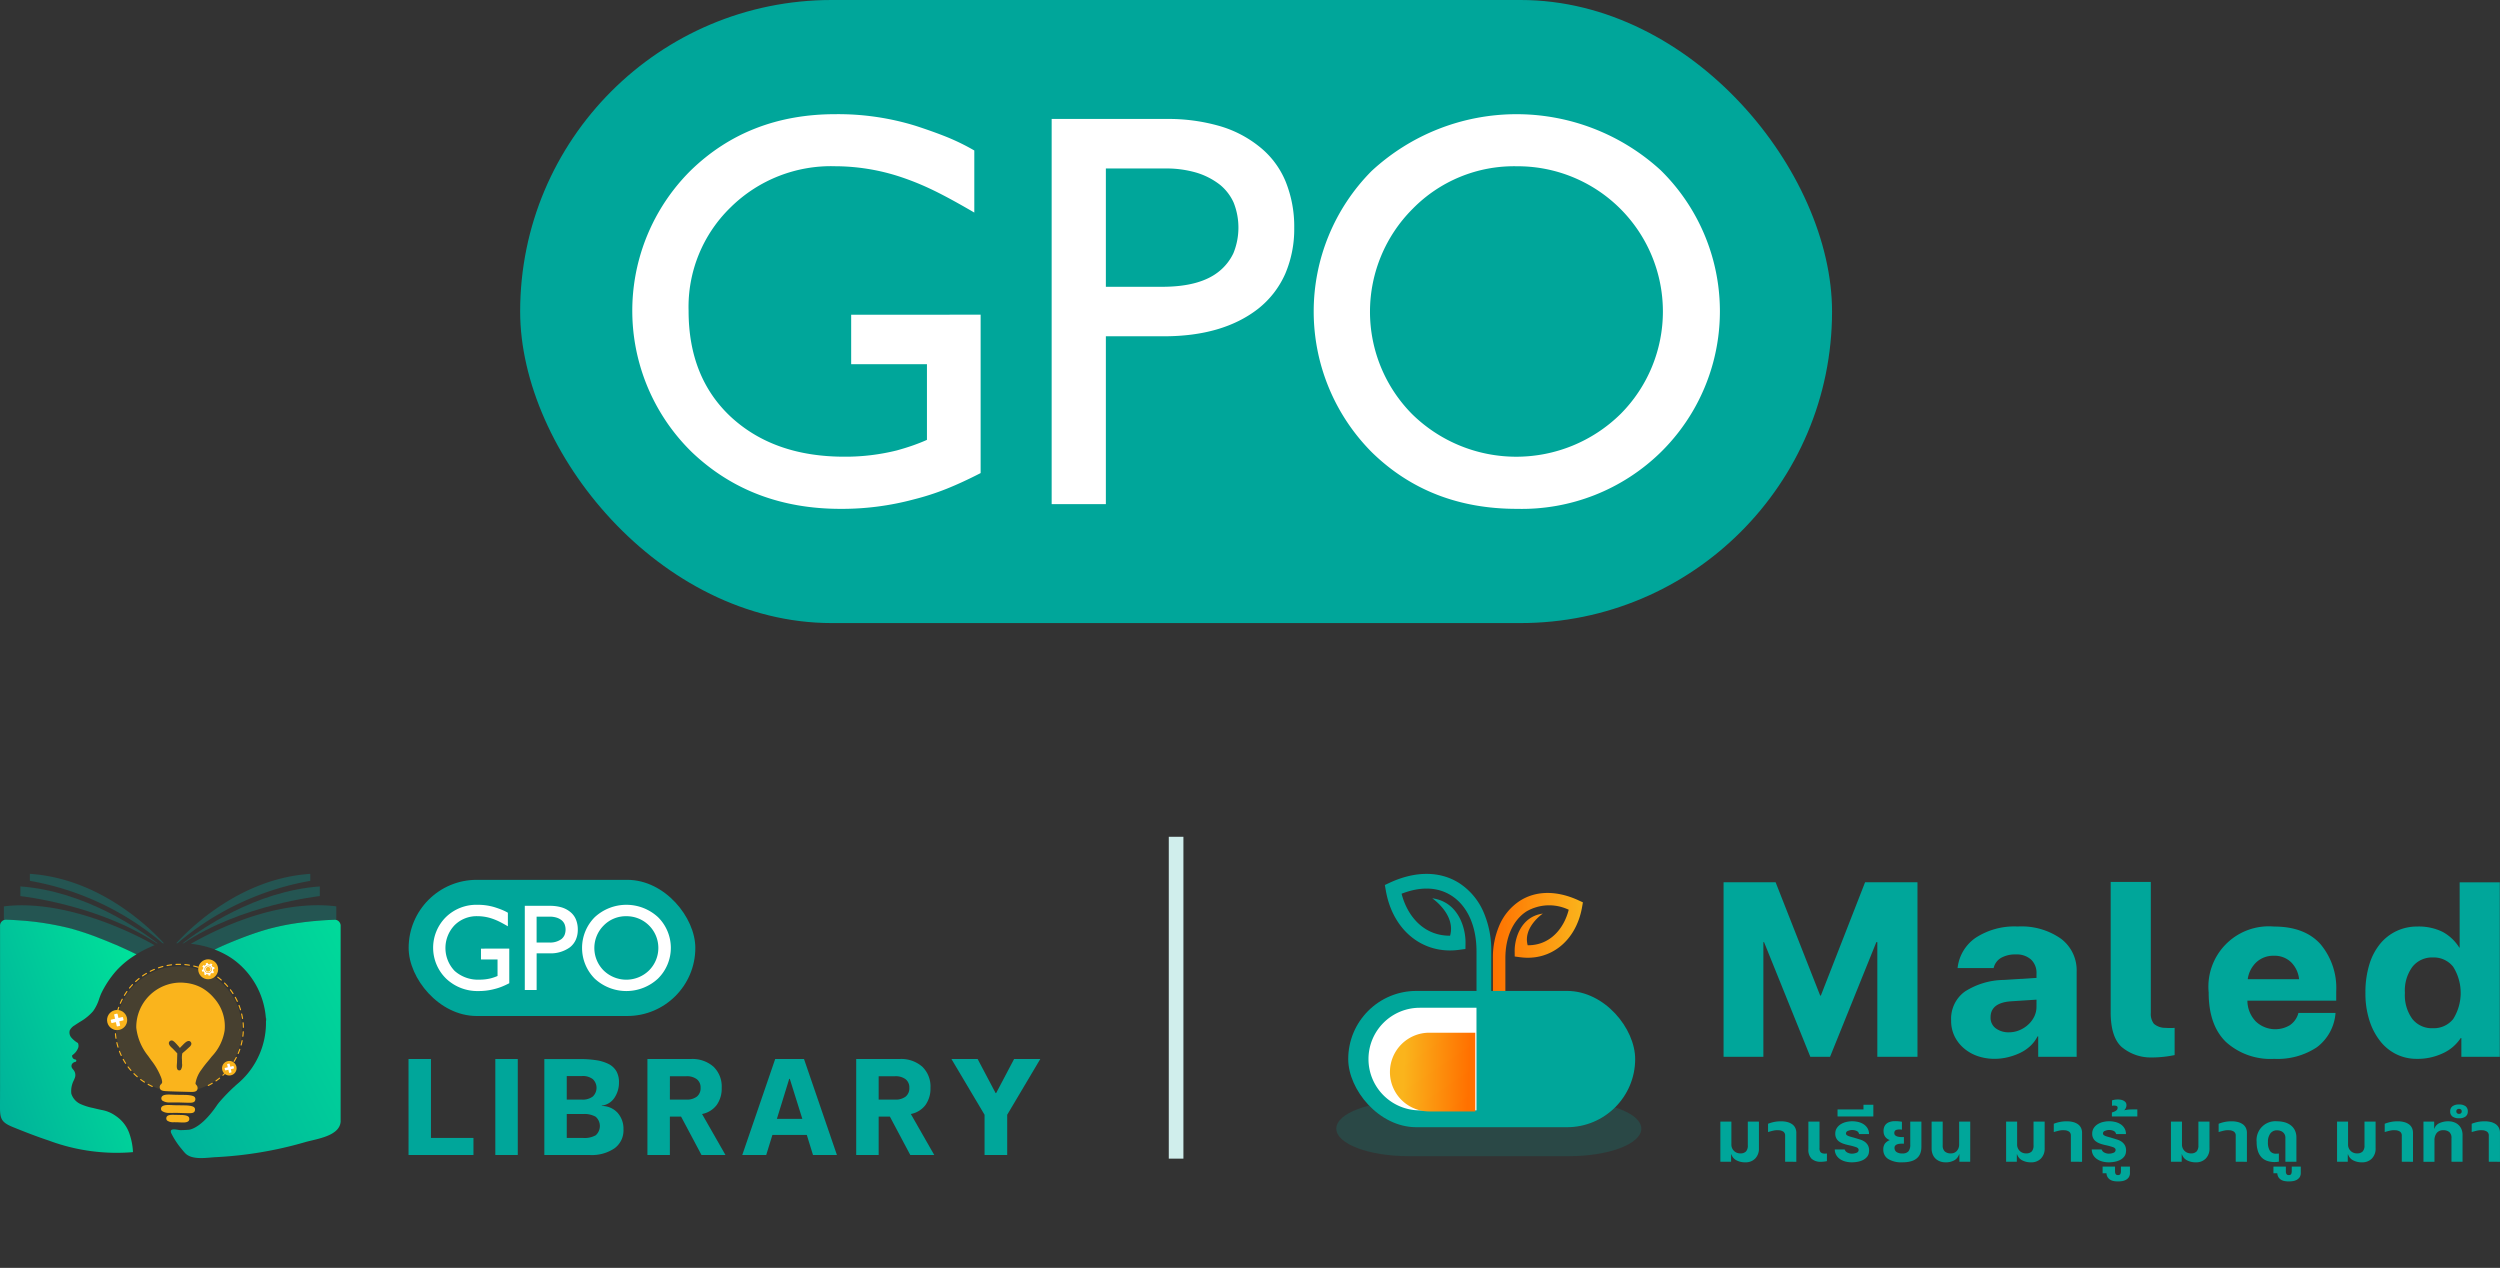 <svg xmlns="http://www.w3.org/2000/svg" xmlns:xlink="http://www.w3.org/1999/xlink" width="341.769" height="173.327" viewBox="0 0 341.769 173.327">
  <rect x="0" y="0" width="341.769" height="173.327" fill="#333333" stroke="none"/>
  <defs>
    <style>
      .cls-1, .cls-5 {
        fill: #00a69a;
      }

      .cls-2 {
        fill: #fff;
      }

      .cls-23, .cls-3 {
        fill: #fab41c;
      }

      .cls-3 {
        opacity: 0.1;
      }

      .cls-36, .cls-4 {
        fill: none;
      }

      .cls-5 {
        opacity: 0.3;
      }

      .cls-6 {
        fill: url(#linear-gradient);
      }

      .cls-7 {
        fill: url(#linear-gradient-2);
      }

      .cls-8 {
        fill: url(#linear-gradient-3);
      }

      .cls-9 {
        fill: url(#linear-gradient-4);
      }

      .cls-10 {
        fill: url(#linear-gradient-5);
      }

      .cls-11 {
        fill: url(#linear-gradient-6);
      }

      .cls-12 {
        fill: url(#linear-gradient-7);
      }

      .cls-13 {
        fill: url(#linear-gradient-8);
      }

      .cls-14 {
        fill: url(#linear-gradient-9);
      }

      .cls-15 {
        fill: url(#linear-gradient-10);
      }

      .cls-16 {
        fill: url(#linear-gradient-11);
      }

      .cls-17 {
        fill: url(#linear-gradient-12);
      }

      .cls-18 {
        fill: url(#linear-gradient-13);
      }

      .cls-19 {
        fill: url(#linear-gradient-14);
      }

      .cls-20 {
        fill: url(#linear-gradient-15);
      }

      .cls-21 {
        fill: url(#linear-gradient-16);
      }

      .cls-22 {
        fill: url(#linear-gradient-17);
      }

      .cls-24 {
        fill: url(#linear-gradient-18);
      }

      .cls-25 {
        fill: url(#linear-gradient-19);
      }

      .cls-26 {
        fill: url(#linear-gradient-20);
      }

      .cls-27 {
        fill: url(#linear-gradient-21);
      }

      .cls-28 {
        fill: url(#linear-gradient-22);
      }

      .cls-29 {
        fill: url(#linear-gradient-23);
      }

      .cls-30 {
        fill: #d0eeec;
      }

      .cls-31 {
        fill: url(#linear-gradient-24);
      }

      .cls-32 {
        fill: url(#linear-gradient-25);
      }

      .cls-33 {
        opacity: 0.18;
      }

      .cls-34 {
        fill: url(#linear-gradient-26);
      }

      .cls-35 {
        fill: url(#linear-gradient-27);
      }

      .cls-36 {
        stroke: #707070;
        stroke-miterlimit: 10;
      }
    </style>
    <linearGradient id="linear-gradient" x1="-4.677" y1="-138.011" x2="25.852" y2="679.219" gradientUnits="objectBoundingBox">
      <stop offset="0" stop-color="#00e09a"/>
      <stop offset="1" stop-color="#00a69a"/>
    </linearGradient>
    <linearGradient id="linear-gradient-2" x1="1.062" y1="1.821" x2="8.566" y2="19.477" xlink:href="#linear-gradient"/>
    <linearGradient id="linear-gradient-3" x1="-3.435" y1="-68.987" x2="22.327" y2="385.956" xlink:href="#linear-gradient"/>
    <linearGradient id="linear-gradient-4" x1="0.465" y1="0.367" x2="3.256" y2="10.879" xlink:href="#linear-gradient"/>
    <linearGradient id="linear-gradient-5" x1="-5.283" y1="-80.67" x2="36.546" y2="506.46" xlink:href="#linear-gradient"/>
    <linearGradient id="linear-gradient-6" x1="0.981" y1="0.206" x2="-0.292" y2="0.979" xlink:href="#linear-gradient"/>
    <linearGradient id="linear-gradient-7" x1="0.988" y1="-0.806" x2="-187.105" y2="503.11" xlink:href="#linear-gradient"/>
    <linearGradient id="linear-gradient-8" x1="-7.626" y1="17.757" x2="-654.542" y2="1391.814" xlink:href="#linear-gradient"/>
    <linearGradient id="linear-gradient-9" x1="-19.031" y1="45.334" x2="-2093.555" y2="4807.783" xlink:href="#linear-gradient"/>
    <linearGradient id="linear-gradient-10" x1="1.971" y1="-3.848" x2="-197.546" y2="585.888" xlink:href="#linear-gradient"/>
    <linearGradient id="linear-gradient-11" x1="-14.266" y1="32.505" x2="-1282.47" y2="2780.62" xlink:href="#linear-gradient"/>
    <linearGradient id="linear-gradient-12" x1="0.523" y1="0.441" x2="-141.721" y2="367.615" xlink:href="#linear-gradient"/>
    <linearGradient id="linear-gradient-13" x1="1.474" y1="-2.236" x2="-195.892" y2="551.955" xlink:href="#linear-gradient"/>
    <linearGradient id="linear-gradient-14" x1="2.705" y1="-6.941" x2="-172.044" y2="582.815" xlink:href="#linear-gradient"/>
    <linearGradient id="linear-gradient-15" x1="0.837" y1="-1.799" x2="-8.555" y2="62.31" xlink:href="#linear-gradient"/>
    <linearGradient id="linear-gradient-16" x1="2.414" y1="-5.498" x2="-190.494" y2="598.971" xlink:href="#linear-gradient"/>
    <linearGradient id="linear-gradient-17" x1="-0.234" y1="2.273" x2="-191.129" y2="463.46" xlink:href="#linear-gradient"/>
    <linearGradient id="linear-gradient-18" x1="5.174" y1="4.223" x2="5.189" y2="3.413" gradientUnits="objectBoundingBox">
      <stop offset="0" stop-color="#ff7100"/>
      <stop offset="1" stop-color="#fab41c"/>
    </linearGradient>
    <linearGradient id="linear-gradient-19" x1="12.793" y1="42.549" x2="12.662" y2="38.469" xlink:href="#linear-gradient-18"/>
    <linearGradient id="linear-gradient-20" x1="12.794" y1="42.278" x2="12.68" y2="38.19" xlink:href="#linear-gradient-18"/>
    <linearGradient id="linear-gradient-21" x1="18.71" y1="45.583" x2="18.721" y2="42.599" xlink:href="#linear-gradient-18"/>
    <linearGradient id="linear-gradient-22" x1="149.457" y1="-16.3" x2="-185.739" y2="21.439" xlink:href="#linear-gradient"/>
    <linearGradient id="linear-gradient-23" x1="1.258" y1="0.029" x2="-0.274" y2="1.164" xlink:href="#linear-gradient"/>
    <linearGradient id="linear-gradient-24" x1="0" y1="0.5" x2="1" y2="0.5" xlink:href="#linear-gradient-18"/>
    <linearGradient id="linear-gradient-25" x1="0.5" y1="1.361" x2="0.5" y2="1.317" xlink:href="#linear-gradient"/>
    <linearGradient id="linear-gradient-26" x1="0.5" y1="1.361" x2="0.5" y2="1.317" xlink:href="#linear-gradient"/>
    <linearGradient id="linear-gradient-27" x1="0.926" y1="0.507" x2="0.163" y2="0.479" xlink:href="#linear-gradient-18"/>
  </defs>
  <g id="Group_11770" data-name="Group 11770" transform="translate(-264.218 85.395)">
    <g id="logo" transform="translate(213.478 -144.721)">
      <g id="Group_11759" data-name="Group 11759" transform="translate(106.604 179.607)">
        <g id="Group_11757" data-name="Group 11757" transform="translate(0)">
          <rect id="Rectangle_826" data-name="Rectangle 826" class="cls-1" width="39.193" height="18.614" rx="9.307"/>
        </g>
        <g id="Group_11758" data-name="Group 11758" transform="translate(3.351 3.412)">
          <path id="Path_13753" data-name="Path 13753" class="cls-2" d="M239.468,197.518v4.732q-.55.283-1.022.472a7.569,7.569,0,0,1-.975.314,8.273,8.273,0,0,1-2.185.283,6.2,6.2,0,0,1-4.433-1.682,5.9,5.9,0,0,1-.047-8.426,5.953,5.953,0,0,1,4.323-1.682,7.846,7.846,0,0,1,2.389.346q.534.173.943.338a6.6,6.6,0,0,1,.817.4v1.855q-.833-.487-1.344-.723a7.909,7.909,0,0,0-.967-.377,6.267,6.267,0,0,0-1.839-.283A4.27,4.27,0,0,0,232,194.311a4.519,4.519,0,0,0,0,6.256,4.8,4.8,0,0,0,3.4,1.195,6.345,6.345,0,0,0,1.572-.189q.283-.079.5-.157t.393-.157V199H235.6v-1.478Z" transform="translate(-229.062 -191.529)"/>
          <path id="Path_13754" data-name="Path 13754" class="cls-2" d="M272.984,192.773a2.591,2.591,0,0,1,.794,1.045,3.576,3.576,0,0,1,.259,1.391,3.392,3.392,0,0,1-.267,1.368,2.742,2.742,0,0,1-.818,1.053,4.47,4.47,0,0,1-2.814.818h-1.729v5.015H266.79V191.955h3.443a5.526,5.526,0,0,1,1.548.2A3.4,3.4,0,0,1,272.984,192.773ZM271.8,196.5a1.545,1.545,0,0,0,.417-.535,2.027,2.027,0,0,0,.008-1.509,1.465,1.465,0,0,0-.408-.535,2.163,2.163,0,0,0-.7-.361,3.189,3.189,0,0,0-.951-.126h-1.761v3.537h1.682A2.632,2.632,0,0,0,271.8,196.5Z" transform="translate(-254.262 -191.814)"/>
          <path id="Path_13755" data-name="Path 13755" class="cls-2" d="M300.74,193.211a5.9,5.9,0,0,1,0,8.41,6.354,6.354,0,0,1-8.63.016,5.959,5.959,0,0,1-.016-8.41,6.374,6.374,0,0,1,8.646-.016Zm-1.21,7.278a4.339,4.339,0,0,0-3.1-7.4,4.235,4.235,0,0,0-3.112,1.273,4.346,4.346,0,0,0-.016,6.131,4.44,4.44,0,0,0,6.225,0Z" transform="translate(-270.008 -191.529)"/>
        </g>
      </g>
      <g id="Group_11760" data-name="Group 11760" transform="translate(106.587 204.101)">
        <path id="Path_13756" data-name="Path 13756" class="cls-1" d="M218.921,255.013h3.069v10.793H227.8v2.327h-8.875Z" transform="translate(-218.921 -255.013)"/>
        <path id="Path_13757" data-name="Path 13757" class="cls-1" d="M254.657,255.013h3.069v13.12h-3.069Z" transform="translate(-242.79 -255.013)"/>
        <path id="Path_13758" data-name="Path 13758" class="cls-1" d="M282.689,261.433a2.908,2.908,0,0,1,2.174.946,3.272,3.272,0,0,1,.793,2.251,3.023,3.023,0,0,1-1.24,2.6,5.536,5.536,0,0,1-3.338.908h-6.241v-13.12h4.808a14.866,14.866,0,0,1,2.251.153,5.633,5.633,0,0,1,1.7.511,2.594,2.594,0,0,1,1.074.972,2.984,2.984,0,0,1,.371,1.56,3.71,3.71,0,0,1-.6,2.072,2.437,2.437,0,0,1-1.752,1.1Zm-2.711-.87a2.277,2.277,0,0,0,1.483-.422,1.638,1.638,0,0,0,0-2.379A2.234,2.234,0,0,0,280,257.34h-2.1v3.223Zm.2,5.243a3.094,3.094,0,0,0,1.688-.371,1.693,1.693,0,0,0-.013-2.532,3.169,3.169,0,0,0-1.7-.371h-2.251v3.274Z" transform="translate(-256.269 -255.013)"/>
        <path id="Path_13759" data-name="Path 13759" class="cls-1" d="M324.667,268.133l-2.787-5.243h-1.535v5.243h-3.069v-13.12h5.934a4.362,4.362,0,0,1,3.095,1.048,3.758,3.758,0,0,1,1.125,2.89,3.881,3.881,0,0,1-.678,2.34,3.282,3.282,0,0,1-2.008,1.24l3.2,5.6Zm-4.322-7.57H322.6a2.239,2.239,0,0,0,1.432-.409,1.447,1.447,0,0,0,.511-1.2,1.418,1.418,0,0,0-.511-1.177,2.239,2.239,0,0,0-1.432-.409h-2.251Z" transform="translate(-284.615 -255.013)"/>
        <path id="Path_13760" data-name="Path 13760" class="cls-1" d="M365.992,268.133l-.844-2.737h-4.706l-.844,2.737h-3.274l4.5-13.12h3.939l4.5,13.12Zm-1.457-4.936-1.714-5.473h-.077l-1.688,5.473Z" transform="translate(-310.697 -255.013)"/>
        <path id="Path_13761" data-name="Path 13761" class="cls-1" d="M410.622,268.133l-2.787-5.243H406.3v5.243H403.23v-13.12h5.934a4.362,4.362,0,0,1,3.095,1.048,3.758,3.758,0,0,1,1.125,2.89,3.88,3.88,0,0,1-.678,2.34,3.282,3.282,0,0,1-2.008,1.24l3.2,5.6Zm-4.322-7.57h2.251a2.239,2.239,0,0,0,1.432-.409,1.447,1.447,0,0,0,.511-1.2,1.418,1.418,0,0,0-.511-1.177,2.24,2.24,0,0,0-1.432-.409H406.3Z" transform="translate(-342.027 -255.013)"/>
        <path id="Path_13762" data-name="Path 13762" class="cls-1" d="M450.057,262.635v5.5h-3.095v-5.5l-4.527-7.622h3.581l2.455,4.655h.077L451,255.013h3.581Z" transform="translate(-368.213 -255.013)"/>
      </g>
      <g id="Group_11768" data-name="Group 11768" transform="translate(50.739 178.789)">
        <circle id="Ellipse_151" data-name="Ellipse 151" class="cls-3" cx="8.591" cy="8.591" r="8.591" transform="translate(15.897 12.653)"/>
        <path id="Path_13763" data-name="Path 13763" class="cls-4" d="M90.527,204.8l-.244-.092Z" transform="translate(-77.152 -196.104)"/>
        <path id="Path_13764" data-name="Path 13764" class="cls-4" d="M88.456,204.04l-.263-.095Z" transform="translate(-75.756 -195.591)"/>
        <path id="Path_13765" data-name="Path 13765" class="cls-4" d="M94.839,206.5q.332.136.649.271l.045.019q-.356-.151-.73-.3Z" transform="translate(-80.171 -197.289)"/>
        <path id="Path_13766" data-name="Path 13766" class="cls-4" d="M92.586,205.6l-.207-.081Z" transform="translate(-78.552 -196.641)"/>
        <path id="Path_13767" data-name="Path 13767" class="cls-4" d="M86.369,203.307l-.268-.092Z" transform="translate(-74.359 -195.104)"/>
        <path id="Path_13768" data-name="Path 13768" class="cls-4" d="M82.122,201.946l-.21-.064Z" transform="translate(-71.561 -194.214)"/>
        <path id="Path_13769" data-name="Path 13769" class="cls-4" d="M98.716,208.146l-.372-.163Z" transform="translate(-82.536 -198.289)"/>
        <path id="Path_13770" data-name="Path 13770" class="cls-4" d="M106.764,211.869l.04.02h0Z" transform="translate(-88.16 -200.884)"/>
        <path id="Path_13771" data-name="Path 13771" class="cls-4" d="M139.09,209.836l.088-.041-.088.041Z" transform="translate(-109.752 -199.499)"/>
        <path id="Path_13772" data-name="Path 13772" class="cls-4" d="M179.094,198.014c-.5.039-1.048.089-1.627.154C178.046,198.1,178.593,198.053,179.094,198.014Z" transform="translate(-135.385 -191.63)"/>
        <path id="Path_13773" data-name="Path 13773" class="cls-4" d="M84.263,202.608l-.253-.082Z" transform="translate(-72.962 -194.644)"/>
        <path id="Path_13774" data-name="Path 13774" class="cls-4" d="M101.511,209.416c-.52-.25-1.193-.565-1.973-.909C100.315,208.85,100.99,209.166,101.511,209.416Z" transform="translate(-83.334 -198.639)"/>
        <path id="Path_13775" data-name="Path 13775" class="cls-4" d="M105.909,211.453l-.228-.111Z" transform="translate(-87.437 -200.532)"/>
        <path id="Path_13776" data-name="Path 13776" class="cls-5" d="M141.628,179.745v-.956c-9.487.62-16.338,7.313-18.326,9.486h.174A38.139,38.139,0,0,1,141.628,179.745Z" transform="translate(-99.206 -178.789)"/>
        <path id="Path_13777" data-name="Path 13777" class="cls-5" d="M144.655,185.287v-1.321c-8.818.631-16.336,5.9-18.765,7.779l.123,0C133.919,186.444,144.655,185.287,144.655,185.287Z" transform="translate(-100.935 -182.247)"/>
        <path id="Path_13778" data-name="Path 13778" class="cls-5" d="M132.633,197.721c.841-.387,1.874-.842,3-1.292l.358-.141a40.217,40.217,0,0,1,4.14-1.391,33.1,33.1,0,0,1,3.927-.779c.422-.059.834-.111,1.231-.155.579-.065,1.126-.115,1.627-.154.186-.014.366-.028.538-.039.318-.021.611-.038.874-.05s.5-.022.7-.028c.014,0,.028,0,.042,0h0l.111-.009v-1.818c-8.226-1.014-16.773,3.331-19.886,5.124a12.769,12.769,0,0,1,3.254.768Z" transform="translate(-103.207 -187.425)"/>
        <path id="Path_13779" data-name="Path 13779" class="cls-5" d="M63.037,179.745v-.956c9.487.62,16.338,7.313,18.325,9.486h-.174A38.139,38.139,0,0,0,63.037,179.745Z" transform="translate(-58.953 -178.789)"/>
        <path id="Path_13780" data-name="Path 13780" class="cls-5" d="M59.127,185.287v-1.321c8.818.631,16.335,5.9,18.764,7.779l-.123,0C69.862,186.444,59.127,185.287,59.127,185.287Z" transform="translate(-56.342 -182.247)"/>
        <path id="Path_13781" data-name="Path 13781" class="cls-5" d="M68.892,197.731c-.841-.387-1.873-.842-3-1.292l-.357-.141a40.222,40.222,0,0,0-4.14-1.391,33.084,33.084,0,0,0-3.927-.779c-.422-.059-.834-.111-1.231-.155-.579-.065-1.126-.115-1.627-.154-.186-.014-.366-.028-.538-.039-.318-.021-.611-.038-.874-.05s-.5-.022-.7-.028c-.014,0-.028,0-.042,0h0l-.111-.009V191.88c8.226-1.014,17.483,3.516,20.6,5.309a17.073,17.073,0,0,0-2.513,1.257Z" transform="translate(-51.815 -187.435)"/>
        <path id="Path_13782" data-name="Path 13782" class="cls-5" d="M187.315,197.662c-.2.006-.432.015-.7.028.263-.013.5-.022.7-.028.014,0,.028,0,.042,0h0C187.343,197.665,187.33,197.662,187.315,197.662Z" transform="translate(-141.498 -191.395)"/>
        <path id="Path_13783" data-name="Path 13783" class="cls-6" d="M187.315,197.662c-.2.006-.432.015-.7.028.263-.013.5-.022.7-.028.014,0,.028,0,.042,0h0C187.343,197.665,187.33,197.662,187.315,197.662Z" transform="translate(-141.498 -191.395)"/>
        <path id="Path_13784" data-name="Path 13784" class="cls-5" d="M142.356,205.9c-1.127.45-2.159.9-3,1.292C140.2,206.809,141.23,206.354,142.356,205.9Z" transform="translate(-109.929 -196.9)"/>
        <path id="Path_13785" data-name="Path 13785" class="cls-7" d="M142.356,205.9c-1.127.45-2.159.9-3,1.292C140.2,206.809,141.23,206.354,142.356,205.9Z" transform="translate(-109.929 -196.9)"/>
        <path id="Path_13786" data-name="Path 13786" class="cls-5" d="M184.862,197.746c-.263.013-.556.029-.874.05C184.306,197.775,184.6,197.759,184.862,197.746Z" transform="translate(-139.74 -191.451)"/>
        <path id="Path_13787" data-name="Path 13787" class="cls-8" d="M184.862,197.746c-.263.013-.556.029-.874.05C184.306,197.775,184.6,197.759,184.862,197.746Z" transform="translate(-139.74 -191.451)"/>
        <path id="Path_13788" data-name="Path 13788" class="cls-5" d="M149.468,201.114a40.221,40.221,0,0,1,4.14-1.391,33.155,33.155,0,0,1,3.927-.779,33.091,33.091,0,0,0-3.927.779A40.221,40.221,0,0,0,149.468,201.114Z" transform="translate(-116.683 -192.251)"/>
        <path id="Path_13789" data-name="Path 13789" class="cls-9" d="M149.468,201.114a40.221,40.221,0,0,1,4.14-1.391,33.155,33.155,0,0,1,3.927-.779,33.091,33.091,0,0,0-3.927.779A40.221,40.221,0,0,0,149.468,201.114Z" transform="translate(-116.683 -192.251)"/>
        <path id="Path_13790" data-name="Path 13790" class="cls-5" d="M182.905,197.9c-.172.011-.352.025-.538.039C182.553,197.922,182.733,197.908,182.905,197.9Z" transform="translate(-138.658 -191.552)"/>
        <path id="Path_13791" data-name="Path 13791" class="cls-10" d="M182.905,197.9c-.172.011-.352.025-.538.039C182.553,197.922,182.733,197.908,182.905,197.9Z" transform="translate(-138.658 -191.552)"/>
        <path id="Path_13792" data-name="Path 13792" class="cls-11" d="M66.571,224.492a4.636,4.636,0,0,0-1.963-.823c-.2-.045-.437-.095-.736-.167-.136-.034-.273-.065-.41-.1a7.911,7.911,0,0,1-1.641-.507,2.32,2.32,0,0,1-1.33-1.446,3.213,3.213,0,0,1,.365-1.877c.038-.1.076-.189.112-.282a1.1,1.1,0,0,0-.1-.982,2.038,2.038,0,0,0-.145-.188,1.268,1.268,0,0,1-.146-.2.554.554,0,0,1-.008-.5.687.687,0,0,1,.46-.32.167.167,0,0,0,0-.331.483.483,0,0,1-.366-.247c-.065-.123-.1-.287-.016-.355a2.135,2.135,0,0,0,.794-1.027.963.963,0,0,0-.017-.55.168.168,0,0,0-.067-.092,3.459,3.459,0,0,1-.878-.738,1.065,1.065,0,0,1-.2-.976,1.668,1.668,0,0,1,.666-.682c.227-.159.467-.311.7-.459a7.026,7.026,0,0,0,1.816-1.466,5.833,5.833,0,0,0,.835-1.7c.085-.235.172-.478.27-.709a13.694,13.694,0,0,1,2.051-3.105,12.084,12.084,0,0,1,2.782-2.264l-.04-.02-.131-.064-.228-.111-.067-.032c-.521-.25-1.2-.566-1.973-.909l-.025-.011-.372-.163L66.1,200.9l-.045-.019q-.317-.135-.649-.271l-.036-.015c-.2-.08-.4-.161-.6-.241l-.207-.081-.453-.176L63.871,200c-.143-.054-.286-.107-.431-.16l-.263-.095q-.212-.076-.426-.15l-.268-.092q-.22-.075-.441-.146l-.253-.082q-.244-.077-.487-.15l-.21-.064c-.232-.068-.464-.135-.694-.2a38.72,38.72,0,0,0-6.933-1.1c-.542-.04-1.028-.068-1.43-.086-.194-.008-.375-.016-.529-.021a.831.831,0,0,0-.759.909v15.286q0,3.13,0,6.259,0,1.565-.008,3.129c-.008,1.687.212,2.143,1.808,2.792s3.22,1.28,4.865,1.825a26.565,26.565,0,0,0,11.507,1.583,8.793,8.793,0,0,0-.428-2.347A4.768,4.768,0,0,0,66.571,224.492Z" transform="translate(-50.739 -191.394)"/>
        <path id="Path_13793" data-name="Path 13793" class="cls-5" d="M91.469,205.164l-.452-.176Z" transform="translate(-77.642 -196.288)"/>
        <path id="Path_13794" data-name="Path 13794" class="cls-12" d="M91.469,205.164l-.452-.176Z" transform="translate(-77.642 -196.288)"/>
        <path id="Path_13795" data-name="Path 13795" class="cls-5" d="M106.5,211.739l-.132-.064Z" transform="translate(-87.896 -200.755)"/>
        <path id="Path_13796" data-name="Path 13796" class="cls-13" d="M106.5,211.739l-.132-.064Z" transform="translate(-87.896 -200.755)"/>
        <path id="Path_13797" data-name="Path 13797" class="cls-5" d="M99.463,208.473l.025.011-.013-.006Z" transform="translate(-83.283 -198.616)"/>
        <path id="Path_13798" data-name="Path 13798" class="cls-14" d="M99.463,208.473l.025.011-.013-.006Z" transform="translate(-83.283 -198.616)"/>
        <path id="Path_13799" data-name="Path 13799" class="cls-5" d="M87.335,203.643q-.212-.076-.426-.15Q87.123,203.567,87.335,203.643Z" transform="translate(-74.898 -195.29)"/>
        <path id="Path_13800" data-name="Path 13800" class="cls-15" d="M87.335,203.643q-.212-.076-.426-.15Q87.123,203.567,87.335,203.643Z" transform="translate(-74.898 -195.29)"/>
        <path id="Path_13801" data-name="Path 13801" class="cls-5" d="M105.546,211.277l-.067-.032Z" transform="translate(-87.302 -200.467)"/>
        <path id="Path_13802" data-name="Path 13802" class="cls-16" d="M105.546,211.277l-.067-.032Z" transform="translate(-87.302 -200.467)"/>
        <path id="Path_13803" data-name="Path 13803" class="cls-5" d="M93.6,206c-.2-.08-.4-.161-.6-.241C93.2,205.841,93.4,205.922,93.6,206Z" transform="translate(-78.968 -196.804)"/>
        <path id="Path_13804" data-name="Path 13804" class="cls-17" d="M93.6,206c-.2-.08-.4-.161-.6-.241C93.2,205.841,93.4,205.922,93.6,206Z" transform="translate(-78.968 -196.804)"/>
        <path id="Path_13805" data-name="Path 13805" class="cls-5" d="M89.416,204.391l-.431-.16C89.13,204.283,89.273,204.337,89.416,204.391Z" transform="translate(-76.285 -195.783)"/>
        <path id="Path_13806" data-name="Path 13806" class="cls-18" d="M89.416,204.391l-.431-.16C89.13,204.283,89.273,204.337,89.416,204.391Z" transform="translate(-76.285 -195.783)"/>
        <path id="Path_13807" data-name="Path 13807" class="cls-5" d="M83.031,202.224q-.244-.077-.487-.15Q82.787,202.147,83.031,202.224Z" transform="translate(-71.983 -194.342)"/>
        <path id="Path_13808" data-name="Path 13808" class="cls-19" d="M83.031,202.224q-.244-.077-.487-.15Q82.787,202.147,83.031,202.224Z" transform="translate(-71.983 -194.342)"/>
        <path id="Path_13809" data-name="Path 13809" class="cls-5" d="M63,198.908c.23.062.462.128.694.2-.232-.068-.464-.134-.694-.2a41.2,41.2,0,0,0-8.363-1.184h0A41.2,41.2,0,0,1,63,198.908Z" transform="translate(-53.342 -191.436)"/>
        <path id="Path_13810" data-name="Path 13810" class="cls-20" d="M63,198.908c.23.062.462.128.694.2-.232-.068-.464-.134-.694-.2a41.2,41.2,0,0,0-8.363-1.184h0A41.2,41.2,0,0,1,63,198.908Z" transform="translate(-53.342 -191.436)"/>
        <path id="Path_13811" data-name="Path 13811" class="cls-5" d="M85.214,202.92q-.22-.075-.441-.146Q84.994,202.846,85.214,202.92Z" transform="translate(-73.472 -194.809)"/>
        <path id="Path_13812" data-name="Path 13812" class="cls-21" d="M85.214,202.92q-.22-.075-.441-.146Q84.994,202.846,85.214,202.92Z" transform="translate(-73.472 -194.809)"/>
        <path id="Path_13813" data-name="Path 13813" class="cls-5" d="M97.448,207.6,97,207.4Z" transform="translate(-81.64 -197.903)"/>
        <path id="Path_13814" data-name="Path 13814" class="cls-22" d="M97.448,207.6,97,207.4Z" transform="translate(-81.64 -197.903)"/>
        <g id="Group_11761" data-name="Group 11761" transform="translate(15.675 12.293)">
          <path id="Path_13815" data-name="Path 13815" class="cls-23" d="M110.765,232.518a.077.077,0,0,1-.052-.144c.179-.091.357-.189.53-.293a.077.077,0,0,1,.079.132c-.176.105-.357.206-.539.3Zm1.048-.628a.078.078,0,0,1-.081-.031.077.077,0,0,1,.019-.107c.165-.116.328-.238.484-.365a.077.077,0,0,1,.1.12c-.159.129-.325.254-.493.372A.083.083,0,0,1,111.812,231.89Zm.949-.769a.077.077,0,0,1-.07-.131c.147-.137.291-.282.428-.429a.077.077,0,0,1,.113.1c-.139.15-.286.3-.436.436A.081.081,0,0,1,112.762,231.12Zm.832-.894a.076.076,0,0,1-.066-.015.077.077,0,0,1-.011-.108c.127-.156.249-.319.364-.484a.077.077,0,1,1,.126.088c-.117.168-.242.333-.371.492A.076.076,0,0,1,113.594,230.226Zm-10.5,2.423a.077.077,0,0,1-.05-.005c-.185-.087-.37-.181-.549-.28a.077.077,0,0,1,.075-.135c.176.1.357.19.539.275a.077.077,0,0,1-.015.145Zm11.2-3.423a.077.077,0,0,1-.083-.115c.1-.172.2-.35.294-.529a.077.077,0,1,1,.137.07c-.093.182-.194.363-.3.539A.076.076,0,0,1,114.295,229.226Zm-12.267,2.831a.077.077,0,0,1-.059-.011c-.172-.111-.342-.23-.505-.353a.077.077,0,1,1,.093-.123c.161.121.327.238.5.347a.077.077,0,0,1,.023.107A.076.076,0,0,1,102.028,232.057Zm12.822-3.918a.079.079,0,0,1-.047,0,.077.077,0,0,1-.041-.1c.079-.185.152-.375.218-.565a.077.077,0,0,1,.146.05c-.067.193-.141.387-.221.574A.079.079,0,0,1,114.85,228.139Zm-13.8,3.183a.077.077,0,0,1-.068-.017c-.155-.134-.307-.276-.451-.42a.077.077,0,0,1,.109-.109c.142.142.291.281.443.412a.077.077,0,0,1,.008.109A.073.073,0,0,1,101.052,231.322Zm14.2-4.336a.078.078,0,0,1-.037,0,.077.077,0,0,1-.054-.094c.052-.194.1-.392.137-.589a.077.077,0,0,1,.151.03c-.039.2-.086.4-.139.6A.077.077,0,0,1,115.248,226.986Zm-15.061,3.474a.077.077,0,0,1-.076-.025c-.134-.154-.265-.315-.389-.479a.077.077,0,0,1,.123-.093c.121.161.249.319.382.471a.077.077,0,0,1-.041.126Zm15.3-4.671a.073.073,0,0,1-.027,0,.077.077,0,0,1-.067-.086c.025-.2.043-.4.053-.6a.077.077,0,1,1,.154.008c-.011.2-.029.411-.054.614A.077.077,0,0,1,115.483,225.789Zm-16.032,3.695a.078.078,0,0,1-.082-.033c-.111-.171-.218-.349-.317-.528a.077.077,0,1,1,.134-.075c.1.176.2.35.312.519a.077.077,0,0,1-.023.107A.08.08,0,0,1,99.451,229.484Zm16.1-4.914-.016,0a.077.077,0,0,1-.078-.076c0-.2-.014-.4-.032-.6a.077.077,0,1,1,.153-.014c.018.2.029.411.033.615A.077.077,0,0,1,115.547,224.57ZM98.86,228.416a.077.077,0,0,1-.087-.043c-.086-.185-.167-.376-.24-.568a.077.077,0,0,1,.144-.055c.072.188.151.376.236.558a.077.077,0,0,1-.038.1Zm16.581-5.062h-.005a.077.077,0,0,1-.088-.064c-.032-.2-.07-.4-.116-.595a.078.078,0,0,1,.058-.092h0a.077.077,0,0,1,.092.058c.046.2.086.4.118.605A.077.077,0,0,1,115.44,223.354Zm-17.017,3.922a.077.077,0,0,1-.091-.052c-.059-.2-.113-.4-.159-.6l0-.02a.077.077,0,0,1,.15-.034l0,.02c.046.2.1.393.157.585a.077.077,0,0,1-.051.1Zm16.743-5.112a.077.077,0,0,1-.091-.052c-.058-.193-.124-.386-.2-.573a.077.077,0,0,1,.144-.055c.073.191.14.387.2.583a.077.077,0,0,1-.051.1Zm-17.021,3.9H98.14a.077.077,0,0,1-.088-.064c-.032-.2-.057-.408-.074-.612a.077.077,0,1,1,.153-.013c.017.2.042.4.073.6A.077.077,0,0,1,98.146,226.066Zm16.586-5.042a.077.077,0,0,1-.087-.043c-.085-.182-.177-.364-.274-.54a.077.077,0,0,1,.135-.074c.1.179.193.364.279.55a.077.077,0,0,1-.038.1ZM98.04,224.85l-.016,0a.077.077,0,0,1-.078-.076c0-.2,0-.412.012-.616a.077.077,0,0,1,.154.008c-.011.2-.015.4-.011.605A.077.077,0,0,1,98.04,224.85Zm16.1-4.9a.078.078,0,0,1-.082-.033c-.109-.169-.226-.336-.347-.5a.077.077,0,1,1,.123-.093c.123.164.242.334.354.505a.078.078,0,0,1-.047.117Zm-16.036,3.676a.089.089,0,0,1-.027,0,.077.077,0,0,1-.067-.086c.025-.2.058-.407.1-.608a.077.077,0,1,1,.151.03c-.039.2-.071.4-.1.6A.077.077,0,0,1,98.106,223.632Zm15.3-4.653a.076.076,0,0,1-.075-.025c-.132-.152-.271-.3-.413-.443a.077.077,0,1,1,.109-.109c.145.145.286.3.42.451a.077.077,0,0,1-.041.126Zm-15.065,3.456a.073.073,0,0,1-.038,0,.077.077,0,0,1-.054-.094c.053-.2.114-.4.181-.588a.077.077,0,0,1,.146.05c-.066.19-.126.385-.179.578A.077.077,0,0,1,98.342,222.435Zm14.2-4.32a.075.075,0,0,1-.068-.017c-.152-.132-.31-.26-.471-.381a.077.077,0,1,1,.093-.123c.163.123.324.254.479.388a.077.077,0,0,1-.033.133Zm-13.8,3.168a.074.074,0,0,1-.047,0,.077.077,0,0,1-.041-.1c.08-.188.168-.376.262-.558a.077.077,0,0,1,.137.07c-.092.179-.178.363-.257.548A.077.077,0,0,1,98.742,221.282Zm12.826-3.9a.078.078,0,0,1-.059-.011c-.168-.11-.343-.215-.518-.312a.077.077,0,0,1,.075-.134c.179.1.356.207.528.318a.077.077,0,0,1-.025.14ZM99.3,220.2a.077.077,0,0,1-.083-.115c.106-.175.219-.349.336-.516a.077.077,0,1,1,.126.088c-.116.165-.227.335-.33.507A.076.076,0,0,1,99.3,220.2Zm11.2-3.41a.075.075,0,0,1-.05-.005c-.182-.085-.369-.165-.557-.237a.077.077,0,1,1,.055-.144c.191.074.381.155.566.242a.077.077,0,0,1-.015.145ZM100,219.2a.077.077,0,0,1-.077-.124c.129-.159.265-.316.4-.465a.077.077,0,0,1,.113.105c-.137.147-.271.3-.4.457A.079.079,0,0,1,100,219.2Zm9.363-2.85a.079.079,0,0,1-.04,0c-.192-.059-.388-.112-.584-.158a.077.077,0,0,1,.035-.15c.2.047.4.1.594.161a.077.077,0,0,1-.005.149Zm-8.53,1.957a.077.077,0,0,1-.07-.132c.15-.139.307-.276.466-.4a.077.077,0,0,1,.1.12c-.156.126-.31.26-.458.4A.08.08,0,0,1,100.833,218.3Zm7.342-2.234a.074.074,0,0,1-.03,0c-.2-.032-.4-.057-.6-.074a.077.077,0,1,1,.014-.153c.2.018.409.044.611.076a.077.077,0,0,1,.005.151Zm-6.391,1.466a.078.078,0,0,1-.081-.031.077.077,0,0,1,.019-.107c.168-.118.342-.23.518-.335a.077.077,0,1,1,.079.132c-.173.1-.344.214-.509.329A.083.083,0,0,1,101.784,217.536Zm5.175-1.573-.019,0c-.2,0-.4,0-.605.01a.077.077,0,1,1-.008-.154c.2-.011.411-.014.616-.01a.077.077,0,0,1,.016.152Zm-4.127.946a.077.077,0,0,1-.052-.144c.182-.092.37-.179.559-.259a.077.077,0,1,1,.06.142c-.185.078-.37.164-.549.254Zm2.908-.883h-.008c-.2.024-.4.056-.6.094a.077.077,0,1,1-.029-.151c.2-.039.406-.071.608-.1a.077.077,0,0,1,.027.151Zm-1.783.409a.077.077,0,0,1-.042-.148c.193-.066.392-.126.59-.179a.077.077,0,0,1,.04.149c-.195.051-.39.111-.579.175Z" transform="translate(-97.945 -215.809)"/>
        </g>
        <g id="Group_11762" data-name="Group 11762" transform="translate(18.624 14.861)">
          <path id="Path_13816" data-name="Path 13816" class="cls-24" d="M117.461,225.661a6.3,6.3,0,0,0-1.624-1.371,5.843,5.843,0,0,0-2.37-.713c-.161-.018-.323-.029-.482-.034a6.093,6.093,0,0,0-6.155,6.161,7.494,7.494,0,0,0,1.633,3.879l.03.044c.125.182.254.361.392.55a9.145,9.145,0,0,1,1.192,1.984l.036.089a2.532,2.532,0,0,1,.259.9.469.469,0,0,1-.156.287.517.517,0,0,0-.159.543c.091.389.577.4,1.14.42l2.935.088c.464.014.944.028,1.058-.355a.59.59,0,0,0-.147-.589.463.463,0,0,1-.119-.222,4.261,4.261,0,0,1,.834-1.9,13.492,13.492,0,0,1,.844-1.094c.13-.156.252-.3.369-.452l.186-.235a6.646,6.646,0,0,0,1.751-3.538A5.768,5.768,0,0,0,117.461,225.661Zm-3.388,6.708-.01.01c-.252.237-.427.4-.666.6l-.086.071c-.076.062-.18.146-.195.2a2.98,2.98,0,0,0-.038.814c0,.134.01.26.007.363,0,.043,0,.1,0,.164a1.274,1.274,0,0,1-.162.87.293.293,0,0,1-.219.086h-.016c-.373-.028-.333-.553-.3-.936.006-.075.011-.145.013-.2l.036-1.186c-.156-.172-.249-.269-.356-.38-.066-.068-.137-.143-.233-.244-.017-.018-.049-.047-.086-.08-.206-.186-.55-.5-.462-.8a.394.394,0,0,1,.385-.263h0c.21.006.494.31.816.676.049.055.091.1.122.136s.043.05.075.089.068.084.1.125l.021-.025a2.207,2.207,0,0,1,.163-.178c.045-.042.1-.1.158-.16.259-.268.581-.6.873-.594h.012a.353.353,0,0,1,.239.123.417.417,0,0,1,.1.3A.778.778,0,0,1,114.073,232.369Z" transform="translate(-106.824 -223.541)"/>
          <path id="Path_13817" data-name="Path 13817" class="cls-25" d="M121.277,269.779a4.581,4.581,0,0,0-.882-.084c-.219-.007-.457-.009-.686-.011s-.463,0-.676-.011c-.094,0-.192-.007-.3-.012s-.216-.01-.323-.013c-.384-.012-1.182-.036-1.235.466a.4.4,0,0,0,.123.348,1.7,1.7,0,0,0,1.056.26c.187.006.384,0,.574,0s.365,0,.53,0l.4.013c.309.01.652.022.943.028.5.01.966.02,1.016-.429C121.862,269.922,121.524,269.84,121.277,269.779Z" transform="translate(-113.738 -254.334)"/>
          <path id="Path_13818" data-name="Path 13818" class="cls-26" d="M121.148,274.078a4.576,4.576,0,0,0-.882-.084c-.219-.007-.457-.009-.686-.011s-.463,0-.676-.011c-.094,0-.192-.007-.3-.012s-.216-.01-.323-.013c-.384-.012-1.182-.036-1.235.466a.4.4,0,0,0,.123.348,1.7,1.7,0,0,0,1.056.261c.187.006.384,0,.574,0s.365,0,.53,0l.4.013c.309.01.652.021.943.028.5.01.966.02,1.016-.43C121.733,274.221,121.395,274.138,121.148,274.078Z" transform="translate(-113.652 -257.205)"/>
          <path id="Path_13819" data-name="Path 13819" class="cls-27" d="M121.886,278.075h0a3.342,3.342,0,0,0-.737-.07c-.146,0-.3-.007-.453-.01l-.352-.007c-.485-.012-1.089-.028-1.141.425a.411.411,0,0,0,.116.359,1.4,1.4,0,0,0,.923.223l.239.005.252.006c.1,0,.2.008.3.013s.2.01.3.013c.313.009.961.028,1.008-.439C122.368,278.221,122.1,278.14,121.886,278.075Z" transform="translate(-115.087 -259.904)"/>
        </g>
        <g id="Group_11763" data-name="Group 11763" transform="translate(14.361 18.333)">
          <circle id="Ellipse_152" data-name="Ellipse 152" class="cls-23" cx="1.377" cy="1.377" r="1.377" transform="translate(0 0.62) rotate(-13.012)"/>
          <path id="Path_13820" data-name="Path 13820" class="cls-2" d="M98.072,237.162a.086.086,0,0,1-.064.1l-.523.121.121.523a.086.086,0,0,1-.064.1l-.3.07a.085.085,0,0,1-.1-.064l-.121-.523-.523.121a.086.086,0,0,1-.1-.064l-.07-.3a.086.086,0,0,1,.064-.1l.523-.121-.121-.523a.086.086,0,0,1,.064-.1l.3-.07a.086.086,0,0,1,.1.064l.121.523.523-.121a.086.086,0,0,1,.1.064Z" transform="translate(-95.544 -235.553)"/>
        </g>
        <g id="Group_11764" data-name="Group 11764" transform="translate(30.157 25.378)">
          <circle id="Ellipse_153" data-name="Ellipse 153" class="cls-23" cx="0.995" cy="0.995" r="0.995" transform="translate(0 0.448) rotate(-13.012)"/>
          <path id="Path_13821" data-name="Path 13821" class="cls-2" d="M144.507,257.5a.062.062,0,0,1-.046.074l-.378.087.087.378a.062.062,0,0,1-.046.074l-.219.05a.061.061,0,0,1-.074-.046l-.087-.378-.378.087a.062.062,0,0,1-.074-.046l-.051-.219a.062.062,0,0,1,.046-.074l.378-.087-.087-.378a.062.062,0,0,1,.046-.074l.219-.05a.062.062,0,0,1,.074.046l.087.378.378-.087a.062.062,0,0,1,.074.047Z" transform="translate(-142.68 -256.337)"/>
        </g>
        <g id="Group_11767" data-name="Group 11767" transform="translate(27.095 11.681)">
          <g id="Group_11765" data-name="Group 11765">
            <circle id="Ellipse_154" data-name="Ellipse 154" class="cls-23" cx="1.365" cy="1.365" r="1.365"/>
          </g>
          <g id="Group_11766" data-name="Group 11766" transform="translate(0.486 0.486)">
            <path id="Path_13822" data-name="Path 13822" class="cls-2" d="M135.516,216.835a.415.415,0,1,0,.5.31A.415.415,0,0,0,135.516,216.835Zm.166.716a.321.321,0,1,1,.24-.385A.321.321,0,0,1,135.682,217.552Z" transform="translate(-134.731 -216.361)"/>
            <path id="Path_13823" data-name="Path 13823" class="cls-2" d="M135.556,216.244l-.062-.267-.182.042a.7.7,0,0,0-.157-.219l.1-.159-.232-.145-.1.159a.7.7,0,0,0-.266-.045l-.042-.182-.267.062.042.182a.7.7,0,0,0-.219.157l-.159-.1-.145.232.159.1a.689.689,0,0,0-.045.266l-.182.042.061.267.182-.042a.69.69,0,0,0,.157.219l-.1.159.232.145.1-.159a.693.693,0,0,0,.266.045l.042.182.267-.062-.042-.182a.7.7,0,0,0,.219-.157l.159.1.145-.232-.159-.1a.7.7,0,0,0,.045-.266Zm-.383-.052a.509.509,0,1,1-.611-.381A.51.51,0,0,1,135.173,216.191Z" transform="translate(-133.798 -215.427)"/>
          </g>
        </g>
        <path id="Path_13824" data-name="Path 13824" class="cls-28" d="M160.2,237.829c-.006-.019-.018-.036-.025-.054.009.118.021.236.026.353,0,.068,0,.137,0,.2A.964.964,0,0,0,160.2,237.829Z" transform="translate(-123.834 -218.188)"/>
        <path id="Path_13825" data-name="Path 13825" class="cls-29" d="M143.585,197.666c-.014,0-.027,0-.042,0-.2.006-.432.015-.7.028s-.556.029-.874.05c-.172.011-.352.025-.538.039-.5.039-1.048.089-1.627.153-.4.044-.809.1-1.231.155a33.15,33.15,0,0,0-3.927.779c-.377.1-.757.213-1.138.331-1.019.316-2.04.683-3,1.059l-.358.141c-.881.352-1.7.706-2.421,1.029l-.579.263-.088.041a12.154,12.154,0,0,1,1.22.546,10.593,10.593,0,0,1,1.37.831,10.9,10.9,0,0,1,4.411,7.873c.007.019.019.035.025.054a.965.965,0,0,1,0,.5,10.823,10.823,0,0,1-.879,4.5c-.029.066-.061.131-.091.2a10.781,10.781,0,0,1-2.718,3.684,24.366,24.366,0,0,0-2.65,2.639c-.092.1-.172.217-.262.323l-.062.091c-.059.082-.116.165-.171.248-.114.162-.225.314-.335.46-2.048,2.714-3.439,2.7-3.439,2.7h-.015c-.365.028-.729.047-1.092.047-.277,0-1.216-.3-1.29.119a.6.6,0,0,0,.081.351,10.585,10.585,0,0,0,1.35,2.06c.1.123.2.248.3.368.073.086.146.169.221.247.959,1,2.971.61,4.2.549a53.21,53.21,0,0,0,12.2-2.051c1.525-.443,4.706-.806,4.86-2.8V198.571A.84.84,0,0,0,143.585,197.666Z" transform="translate(-97.727 -191.395)"/>
      </g>
    </g>
    <rect id="line" class="cls-30" width="2" height="44" transform="translate(424 29)"/>
    <g id="logo-2" data-name="logo" transform="translate(408.065 -151.782)">
      <path id="Path_13722" data-name="Path 13722" class="cls-1" d="M212.524,189.051v23.855h-5.488V197.235H206.9l-6.325,15.671h-2.7l-6.324-15.671h-.094v15.671h-5.441V189.051h7.115l6.092,15.485h.093l6.045-15.485Z" transform="translate(-94.238 -2.049)"/>
      <path id="Path_13723" data-name="Path 13723" class="cls-1" d="M281.611,205.856a9.359,9.359,0,0,1,5.906,1.674,5.385,5.385,0,0,1,2.139,4.464v11.672H284.4v-2.79h-.093a4.608,4.608,0,0,1-1,1.325,5.543,5.543,0,0,1-1.418.953,8.5,8.5,0,0,1-1.675.581,7.616,7.616,0,0,1-1.766.209,7.034,7.034,0,0,1-2.325-.372,5.764,5.764,0,0,1-1.884-1.069,5.084,5.084,0,0,1-1.279-1.651,4.865,4.865,0,0,1-.465-2.162,4.588,4.588,0,0,1,1.86-3.929,10.083,10.083,0,0,1,5.348-1.6l4.464-.279v-.6a2.487,2.487,0,0,0-.744-1.907,2.942,2.942,0,0,0-2.093-.7,3.9,3.9,0,0,0-2,.465,2.155,2.155,0,0,0-1.023,1.4h-4.929a5.77,5.77,0,0,1,2.464-4.138A9.7,9.7,0,0,1,281.611,205.856Zm2.557,10-3.58.232q-2.7.233-2.7,2.185a1.77,1.77,0,0,0,.721,1.512,2.919,2.919,0,0,0,1.79.535,3.677,3.677,0,0,0,1.419-.279,4.13,4.13,0,0,0,1.209-.767,3.662,3.662,0,0,0,.837-1.116,3.021,3.021,0,0,0,.3-1.325Z" transform="translate(-149.608 -12.809)"/>
      <path id="Path_13724" data-name="Path 13724" class="cls-1" d="M341.865,208.87v3.72a15.406,15.406,0,0,1-3.116.326,6.189,6.189,0,0,1-4.162-1.465q-1.465-1.371-1.465-4.72v-17.81h5.488v17.9a2.187,2.187,0,0,0,.418,1.488,2.356,2.356,0,0,0,1.581.558A8.337,8.337,0,0,0,341.865,208.87Z" transform="translate(-188.424 -1.966)"/>
      <path id="Path_13725" data-name="Path 13725" class="cls-1" d="M375.653,215.993a4.128,4.128,0,0,0,1.162,2.86,3.872,3.872,0,0,0,4.65.489,2.9,2.9,0,0,0,1.163-1.674H387.7a6.426,6.426,0,0,1-2.558,4.7,9.706,9.706,0,0,1-5.813,1.581,9.081,9.081,0,0,1-6.6-2.3q-2.371-2.3-2.372-6.766a8.255,8.255,0,0,1,8.928-9.021q4.185,0,6.347,2.395a9.32,9.32,0,0,1,2.162,6.487v1.255Zm3.628-6.138a3.388,3.388,0,0,0-2.4.883,3.909,3.909,0,0,0-1.186,2.325h7.022a3.819,3.819,0,0,0-1.093-2.325A3.225,3.225,0,0,0,379.28,209.855Z" transform="translate(-212.262 -12.809)"/>
      <path id="Path_13726" data-name="Path 13726" class="cls-1" d="M437.012,195.1a7.408,7.408,0,0,1,3.464.721,6.141,6.141,0,0,1,2.3,2.162h.047v-8.928h5.487v23.855h-5.254v-2.558h-.094a5.748,5.748,0,0,1-2.371,2.046,8.121,8.121,0,0,1-3.674.79,6.24,6.24,0,0,1-2.65-.581,6.322,6.322,0,0,1-2.209-1.721,8.813,8.813,0,0,1-1.535-2.836,11.951,11.951,0,0,1-.581-3.883,12.914,12.914,0,0,1,.535-3.883,8.2,8.2,0,0,1,1.488-2.836,6.468,6.468,0,0,1,2.256-1.744A6.547,6.547,0,0,1,437.012,195.1Zm2.139,13.9a3.406,3.406,0,0,0,2.79-1.255,6.739,6.739,0,0,0,0-7.138,3.382,3.382,0,0,0-2.79-1.279,3.424,3.424,0,0,0-2.767,1.255,5.45,5.45,0,0,0-1.046,3.581,5.535,5.535,0,0,0,1.023,3.581A3.4,3.4,0,0,0,439.151,209Z" transform="translate(-250.416 -2.049)"/>
      <g id="Group_11750" data-name="Group 11750" transform="translate(60.242 188.46)">
        <path id="Path_13727" data-name="Path 13727" class="cls-31" d="M110.651,194.391l-.113.646c-.8,4.6-4.283,7.421-8.477,6.854l-.732-.1-.007-.739c-.017-1.586.762-4.7,3.849-5.124,0,0-2.752,1.87-2.068,4.328h.051c3.015,0,4.9-2.273,5.558-4.854a6.19,6.19,0,0,0-5.76.219c-1.843,1.18-2.9,3.517-2.9,6.416v5.534H98.345v-5.534a11.083,11.083,0,0,1,.855-4.426,7.553,7.553,0,0,1,2.834-3.429c2.2-1.412,5.048-1.436,8.019-.068Z" transform="translate(-98.345 -193.105)"/>
      </g>
      <path id="Path_13728" data-name="Path 13728" class="cls-1" d="M71.838,196.41v6.543H69.817V196.41c0-3.427-1.249-6.191-3.427-7.585-1.863-1.192-4.2-1.277-6.814-.259.784,3.051,3.011,5.739,6.575,5.739h.056c.813-2.906-2.441-5.116-2.441-5.116,3.649.5,4.571,4.183,4.551,6.058l-.012.873-.865.117c-4.955.671-9.073-2.659-10.018-8.1l-.133-.764.7-.327c3.512-1.617,6.882-1.588,9.485.081a8.93,8.93,0,0,1,3.35,4.053A13.1,13.1,0,0,1,71.838,196.41Z" transform="translate(-11.816 0)"/>
      <g id="Group_11751" data-name="Group 11751" transform="translate(40.465 201.854)">
        <rect id="Rectangle_825" data-name="Rectangle 825" class="cls-32" width="39.228" height="18.631" rx="9.315" transform="translate(0)"/>
      </g>
      <g id="Group_11752" data-name="Group 11752" class="cls-33" transform="translate(38.834 216.917)">
        <path id="Path_13729" data-name="Path 13729" class="cls-34" d="M70.635,272.213h-21.9c-5.469,0-9.9,1.685-9.9,3.765h0c0,2.079,4.434,3.764,9.9,3.764h21.9c5.469,0,9.9-1.685,9.9-3.764h0C80.539,273.9,76.1,272.213,70.635,272.213Z" transform="translate(-38.834 -272.213)"/>
      </g>
      <g id="Group_11753" data-name="Group 11753" transform="translate(43.235 204.156)">
        <path id="Path_13730" data-name="Path 13730" class="cls-2" d="M65.833,236.739H58.082a7.013,7.013,0,0,0-7.013,7.013h0a7.013,7.013,0,0,0,7.013,7.013h7.751Z" transform="translate(-51.069 -236.739)"/>
      </g>
      <g id="Group_11754" data-name="Group 11754" transform="translate(46.166 207.566)">
        <path id="Path_13731" data-name="Path 13731" class="cls-35" d="M70.881,246.217H64.6a5.382,5.382,0,0,0-5.382,5.382h0a5.382,5.382,0,0,0,5.382,5.382h6.282Z" transform="translate(-59.216 -246.217)"/>
      </g>
      <g id="Group_11755" data-name="Group 11755" transform="translate(91.34 216.693)">
        <path id="Path_13732" data-name="Path 13732" class="cls-1" d="M184.793,285.482V279.99H186.3v3.129a1.189,1.189,0,0,0,1.234,1.22,1.015,1.015,0,0,0,.759-.26,1.178,1.178,0,0,0,.253-.844V279.99h1.519v3.635a1.922,1.922,0,0,1-.513,1.422,1.784,1.784,0,0,1-1.318.513,2.526,2.526,0,0,1-1.266-.286,1.407,1.407,0,0,1-.669-.805h-.039v1.013Z" transform="translate(-184.793 -276.968)"/>
        <path id="Path_13733" data-name="Path 13733" class="cls-1" d="M205.247,285.412v-3.57a.629.629,0,0,0-.234-.538,1.214,1.214,0,0,0-.662-.2,2.36,2.36,0,0,0-.7.052q-.338.078-.74.195v-1.13a4.626,4.626,0,0,1,1.8-.337,3.351,3.351,0,0,1,.8.091,2.084,2.084,0,0,1,.655.279,1.335,1.335,0,0,1,.448.494,1.542,1.542,0,0,1,.163.733v3.934Z" transform="translate(-196.393 -276.898)"/>
        <path id="Path_13734" data-name="Path 13734" class="cls-1" d="M220.778,285.4a4.479,4.479,0,0,1-.883.091,1.831,1.831,0,0,1-1.214-.422,1.71,1.71,0,0,1-.435-1.318V279.99h1.519V283.6a.827.827,0,0,0,.149.578.634.634,0,0,0,.4.175.687.687,0,0,0,.214.019c.073,0,.158-.01.253-.019Z" transform="translate(-206.213 -276.968)"/>
        <path id="Path_13735" data-name="Path 13735" class="cls-1" d="M231.188,282.206q.26.078.591.182a2.128,2.128,0,0,1,.61.305,1.478,1.478,0,0,1,.448.526,1.535,1.535,0,0,1,.117.857,1.183,1.183,0,0,1-.273.675,1.739,1.739,0,0,1-.565.435,2.716,2.716,0,0,1-.733.233,4.434,4.434,0,0,1-.779.072,3.557,3.557,0,0,1-.825-.1,2.363,2.363,0,0,1-.74-.311,1.747,1.747,0,0,1-.539-.545,1.552,1.552,0,0,1-.221-.8h1.35a.73.73,0,0,0,.377.422,1.3,1.3,0,0,0,.61.149,1.676,1.676,0,0,0,.63-.117.41.41,0,0,0,.292-.4q0-.247-.363-.377a8.693,8.693,0,0,0-1.026-.273,6.326,6.326,0,0,1-.675-.188,2.314,2.314,0,0,1-.578-.286,1.31,1.31,0,0,1-.4-.441,1.326,1.326,0,0,1-.149-.656,1.356,1.356,0,0,1,.208-.759,1.733,1.733,0,0,1,.539-.526,2.448,2.448,0,0,1,.74-.305,3.559,3.559,0,0,1,.824-.1,3.687,3.687,0,0,1,.8.091,2.333,2.333,0,0,1,.74.3,1.729,1.729,0,0,1,.545.545,1.5,1.5,0,0,1,.214.818H231.6a.578.578,0,0,0-.338-.435,1.5,1.5,0,0,0-1.175-.007.378.378,0,0,0-.279.35.282.282,0,0,0,.117.234,1.049,1.049,0,0,0,.312.156q.195.065.442.13T231.188,282.206Z" transform="translate(-212.637 -276.898)"/>
        <path id="Path_13736" data-name="Path 13736" class="cls-1" d="M234.22,273.6v1.6h-4.894v-.96h3.544V273.6Z" transform="translate(-213.306 -272.878)"/>
        <path id="Path_13737" data-name="Path 13737" class="cls-1" d="M251.927,279.895v3.453q0,2.116-2.584,2.116A3.421,3.421,0,0,1,247.37,285a1.468,1.468,0,0,1-.649-1.266,1.337,1.337,0,0,1,.227-.837,1.591,1.591,0,0,1,.668-.474,1.193,1.193,0,0,1-.857-1.129,1.459,1.459,0,0,1,.156-.818,1.138,1.138,0,0,1,.519-.467,2.059,2.059,0,0,1,.811-.169,5.338,5.338,0,0,1,1.019.078V281a1.686,1.686,0,0,0-.792.039.428.428,0,0,0-.247.441.379.379,0,0,0,.091.26.6.6,0,0,0,.234.162,1.364,1.364,0,0,0,.324.085,2.562,2.562,0,0,0,.363.026h.3v.9h-.221a3.735,3.735,0,0,0-.383.019,1.217,1.217,0,0,0-.344.084.625.625,0,0,0-.247.176.424.424,0,0,0-.091.279.7.7,0,0,0,.253.571,1.327,1.327,0,0,0,.837.208,1,1,0,0,0,.824-.3,1.409,1.409,0,0,0,.24-.9v-3.155Z" transform="translate(-224.444 -276.873)"/>
        <path id="Path_13738" data-name="Path 13738" class="cls-1" d="M270.361,285.482h-1.48v-1.013h-.039a1.436,1.436,0,0,1-.636.805,2.345,2.345,0,0,1-1.233.286,2.092,2.092,0,0,1-.746-.13,1.753,1.753,0,0,1-.6-.37,1.654,1.654,0,0,1-.4-.6,2.166,2.166,0,0,1-.143-.812V279.99H266.6v3.246a1.078,1.078,0,0,0,.292.844,1.159,1.159,0,0,0,.8.26,1.068,1.068,0,0,0,.85-.351,1.277,1.277,0,0,0,.305-.869V279.99h1.519Z" transform="translate(-236.205 -276.968)"/>
        <path id="Path_13739" data-name="Path 13739" class="cls-1" d="M293.383,285.482V279.99h1.506v3.129a1.189,1.189,0,0,0,1.233,1.22,1.015,1.015,0,0,0,.759-.26,1.178,1.178,0,0,0,.253-.844V279.99h1.519v3.635a1.922,1.922,0,0,1-.513,1.422,1.784,1.784,0,0,1-1.318.513,2.526,2.526,0,0,1-1.266-.286,1.406,1.406,0,0,1-.669-.805h-.039v1.013Z" transform="translate(-254.32 -276.968)"/>
        <path id="Path_13740" data-name="Path 13740" class="cls-1" d="M313.837,285.412v-3.57a.629.629,0,0,0-.234-.538,1.214,1.214,0,0,0-.662-.2,2.36,2.36,0,0,0-.7.052q-.338.078-.74.195v-1.13a4.626,4.626,0,0,1,1.8-.337,3.346,3.346,0,0,1,.8.091,2.086,2.086,0,0,1,.656.279,1.335,1.335,0,0,1,.448.494,1.542,1.542,0,0,1,.162.733v3.934Z" transform="translate(-265.92 -276.898)"/>
        <path id="Path_13741" data-name="Path 13741" class="cls-1" d="M328.843,282.206q.26.078.591.182a2.132,2.132,0,0,1,.61.305,1.478,1.478,0,0,1,.448.526,1.538,1.538,0,0,1,.117.857,1.185,1.185,0,0,1-.273.675,1.744,1.744,0,0,1-.565.435,2.721,2.721,0,0,1-.733.233,4.437,4.437,0,0,1-.779.072,3.557,3.557,0,0,1-.824-.1,2.364,2.364,0,0,1-.74-.311,1.752,1.752,0,0,1-.539-.545,1.553,1.553,0,0,1-.221-.8h1.35a.73.73,0,0,0,.376.422,1.3,1.3,0,0,0,.61.149,1.676,1.676,0,0,0,.63-.117.41.41,0,0,0,.292-.4q0-.247-.364-.377a8.674,8.674,0,0,0-1.026-.273,6.343,6.343,0,0,1-.675-.188,2.308,2.308,0,0,1-.578-.286,1.246,1.246,0,0,1-.552-1.1,1.359,1.359,0,0,1,.208-.759,1.74,1.74,0,0,1,.539-.526,2.454,2.454,0,0,1,.74-.305,3.557,3.557,0,0,1,.824-.1,3.683,3.683,0,0,1,.8.091,2.326,2.326,0,0,1,.74.3,1.727,1.727,0,0,1,.545.545,1.5,1.5,0,0,1,.214.818h-1.35a.577.577,0,0,0-.337-.435,1.5,1.5,0,0,0-1.175-.007.378.378,0,0,0-.279.35.283.283,0,0,0,.117.234,1.044,1.044,0,0,0,.312.156q.195.065.441.13T328.843,282.206Z" transform="translate(-275.162 -276.898)"/>
        <path id="Path_13742" data-name="Path 13742" class="cls-1" d="M333.788,297.1v.844a1.042,1.042,0,0,1-.162.617,1.153,1.153,0,0,1-.409.357,1.591,1.591,0,0,1-.532.169,3.962,3.962,0,0,1-.532.039,3.55,3.55,0,0,1-.513-.039,1.5,1.5,0,0,1-.487-.156,1.137,1.137,0,0,1-.383-.337,1.105,1.105,0,0,1-.188-.584h-.532V297.1h1.7v.649a.7.7,0,0,0,.085.371.345.345,0,0,0,.318.136.336.336,0,0,0,.324-.143.919.919,0,0,0,.078-.428V297.1Z" transform="translate(-277.796 -287.921)"/>
        <path id="Path_13743" data-name="Path 13743" class="cls-1" d="M337.064,272.949v.96h-3.479v-.545a2.168,2.168,0,0,0,.428-.162.9.9,0,0,0,.234-.169.375.375,0,0,0,.1-.175.811.811,0,0,0,.019-.169q0-.168-.214-.234a1.178,1.178,0,0,0-.552,0v-.74a2.374,2.374,0,0,1,.649-.123,2.182,2.182,0,0,1,.642.052,1.1,1.1,0,0,1,.487.247.575.575,0,0,1,.195.448.942.942,0,0,1-.312.727,4.634,4.634,0,0,1,.487-.084,4.061,4.061,0,0,1,.487-.032Z" transform="translate(-280.06 -271.588)"/>
        <path id="Path_13744" data-name="Path 13744" class="cls-1" d="M356.032,285.482V279.99h1.506v3.129a1.189,1.189,0,0,0,1.233,1.22,1.015,1.015,0,0,0,.76-.26,1.178,1.178,0,0,0,.253-.844V279.99H361.3v3.635a1.923,1.923,0,0,1-.513,1.422,1.784,1.784,0,0,1-1.318.513,2.526,2.526,0,0,1-1.266-.286,1.406,1.406,0,0,1-.669-.805H357.5v1.013Z" transform="translate(-294.433 -276.968)"/>
        <path id="Path_13745" data-name="Path 13745" class="cls-1" d="M376.485,285.412v-3.57a.629.629,0,0,0-.234-.538,1.214,1.214,0,0,0-.662-.2,2.359,2.359,0,0,0-.7.052q-.338.078-.74.195v-1.13a4.629,4.629,0,0,1,1.8-.337,3.346,3.346,0,0,1,.8.091,2.086,2.086,0,0,1,.656.279,1.335,1.335,0,0,1,.448.494,1.547,1.547,0,0,1,.162.733v3.934Z" transform="translate(-306.032 -276.898)"/>
        <path id="Path_13746" data-name="Path 13746" class="cls-1" d="M391.4,279.882a3.819,3.819,0,0,1,.967.123,2.513,2.513,0,0,1,.844.39,1.924,1.924,0,0,1,.591.694,2.246,2.246,0,0,1,.221,1.039v3.285h-1.506v-3.272a.983.983,0,0,0-.1-.467.957.957,0,0,0-.266-.318,1.1,1.1,0,0,0-.364-.182,1.364,1.364,0,0,0-.383-.058,1.109,1.109,0,0,0-.948.435,1.9,1.9,0,0,0-.324,1.162,2.126,2.126,0,0,0,.273,1.214.979.979,0,0,0,.857.383c.043,0,.1,0,.182-.006a1.313,1.313,0,0,0,.182-.019V285.4c-.1.017-.19.03-.286.039s-.19.013-.286.013a3.148,3.148,0,0,1-1.026-.156,1.911,1.911,0,0,1-.772-.487,2.242,2.242,0,0,1-.493-.85,3.913,3.913,0,0,1-.176-1.246,2.573,2.573,0,0,1,2.817-2.83Z" transform="translate(-315.274 -276.898)"/>
        <path id="Path_13747" data-name="Path 13747" class="cls-1" d="M398.71,297.1v.844a1.042,1.042,0,0,1-.162.617,1.159,1.159,0,0,1-.409.357,1.591,1.591,0,0,1-.532.169,3.962,3.962,0,0,1-.532.039,3.553,3.553,0,0,1-.513-.039,1.5,1.5,0,0,1-.487-.156,1.135,1.135,0,0,1-.383-.337,1.1,1.1,0,0,1-.188-.584h-.532V297.1h1.7v.649a.7.7,0,0,0,.084.371.345.345,0,0,0,.318.136.337.337,0,0,0,.325-.143.923.923,0,0,0,.078-.428V297.1Z" transform="translate(-319.364 -287.921)"/>
        <path id="Path_13748" data-name="Path 13748" class="cls-1" d="M419.15,285.482V279.99h1.506v3.129a1.189,1.189,0,0,0,1.234,1.22,1.015,1.015,0,0,0,.759-.26,1.178,1.178,0,0,0,.253-.844V279.99h1.519v3.635a1.922,1.922,0,0,1-.513,1.422,1.784,1.784,0,0,1-1.318.513,2.526,2.526,0,0,1-1.266-.286,1.407,1.407,0,0,1-.669-.805h-.039v1.013Z" transform="translate(-334.845 -276.968)"/>
        <path id="Path_13749" data-name="Path 13749" class="cls-1" d="M439.6,285.412v-3.57a.629.629,0,0,0-.233-.538,1.216,1.216,0,0,0-.662-.2,2.361,2.361,0,0,0-.7.052q-.338.078-.74.195v-1.13a4.629,4.629,0,0,1,1.8-.337,3.348,3.348,0,0,1,.8.091,2.089,2.089,0,0,1,.656.279,1.335,1.335,0,0,1,.448.494,1.547,1.547,0,0,1,.162.733v3.934Z" transform="translate(-346.444 -276.898)"/>
        <path id="Path_13750" data-name="Path 13750" class="cls-1" d="M455.4,279.882a2.248,2.248,0,0,1,.753.123,1.8,1.8,0,0,1,.617.363,1.666,1.666,0,0,1,.415.591,2.009,2.009,0,0,1,.149.792v3.661H455.82V282.18a1.023,1.023,0,0,0-.3-.831,1.248,1.248,0,0,0-.818-.247,1.092,1.092,0,0,0-.9.377,1.6,1.6,0,0,0-.305,1.039v2.9H451.99v-5.492h1.467v.974h.026a1.252,1.252,0,0,1,.688-.766A2.857,2.857,0,0,1,455.4,279.882Z" transform="translate(-355.872 -276.898)"/>
        <path id="Path_13751" data-name="Path 13751" class="cls-1" d="M463.374,273.494a1.414,1.414,0,0,1,.889.24.846.846,0,0,1,.305.708.831.831,0,0,1-.305.695,1.414,1.414,0,0,1-.889.24,1.47,1.47,0,0,1-.9-.234.82.82,0,0,1-.312-.7.839.839,0,0,1,.312-.708A1.443,1.443,0,0,1,463.374,273.494Zm0,1.285a.379.379,0,0,0,.26-.091.31.31,0,0,0,.1-.246.323.323,0,0,0-.1-.266.4.4,0,0,0-.26-.085.419.419,0,0,0-.273.085.324.324,0,0,0-.1.266.311.311,0,0,0,.1.246A.4.4,0,0,0,463.374,274.779Zm4.063,6.543v-3.57a.628.628,0,0,0-.234-.538,1.214,1.214,0,0,0-.662-.2,2.36,2.36,0,0,0-.7.052q-.338.078-.74.195v-1.13a4.626,4.626,0,0,1,1.8-.337,3.351,3.351,0,0,1,.8.091,2.085,2.085,0,0,1,.655.279,1.335,1.335,0,0,1,.448.494,1.543,1.543,0,0,1,.163.733v3.934Z" transform="translate(-362.388 -272.808)"/>
      </g>
      <path id="Path_13752" data-name="Path 13752" class="cls-36" d="M169.822,335.583" transform="translate(-83.868 -95.87)"/>
    </g>
    <g id="GPO" transform="translate(335.327 -85.395)">
      <g id="Group_11757-2" data-name="Group 11757" transform="translate(0)">
        <rect id="Rectangle_826-2" data-name="Rectangle 826" class="cls-1" width="179.346" height="85.178" rx="42.589"/>
      </g>
      <g id="Group_11758-2" data-name="Group 11758" transform="translate(15.332 15.615)">
        <path id="Path_13753-2" data-name="Path 13753" class="cls-2" d="M276.681,218.935v21.652q-2.519,1.295-4.676,2.158a34.636,34.636,0,0,1-4.46,1.439,37.855,37.855,0,0,1-10,1.295q-12.158,0-20.286-7.7a27.01,27.01,0,0,1-.214-38.556q7.911-7.695,19.781-7.7a35.9,35.9,0,0,1,10.933,1.582q2.445.793,4.317,1.547a30.194,30.194,0,0,1,3.74,1.834v8.488q-3.813-2.227-6.151-3.308a36.181,36.181,0,0,0-4.423-1.726,28.68,28.68,0,0,0-8.415-1.3,19.54,19.54,0,0,0-14.315,5.612,18.954,18.954,0,0,0-5.755,14.171q0,9.062,5.755,14.458,5.9,5.468,15.537,5.467a29.034,29.034,0,0,0,7.193-.863q1.295-.36,2.3-.72t1.8-.719V225.7h-10.36v-6.762Z" transform="translate(-229.062 -191.529)"/>
        <path id="Path_13754-2" data-name="Path 13754" class="cls-2" d="M295.132,195.7a11.856,11.856,0,0,1,3.632,4.784,16.366,16.366,0,0,1,1.187,6.365,15.521,15.521,0,0,1-1.222,6.259,12.547,12.547,0,0,1-3.741,4.818q-4.821,3.74-12.877,3.741H274.2v22.946H266.79V191.955h15.753a25.29,25.29,0,0,1,7.086.934A15.542,15.542,0,0,1,295.132,195.7Zm-5.4,17.048a7.07,7.07,0,0,0,1.907-2.446,9.275,9.275,0,0,0,.035-6.9,6.7,6.7,0,0,0-1.869-2.446,9.9,9.9,0,0,0-3.2-1.653,14.591,14.591,0,0,0-4.352-.576H274.2V214.9h7.7Q287.145,214.9,289.736,212.744Z" transform="translate(-209.461 -191.308)"/>
        <path id="Path_13755-2" data-name="Path 13755" class="cls-2" d="M337.84,199.225a27.007,27.007,0,0,1,0,38.485,27.168,27.168,0,0,1-19.71,7.768q-11.868,0-19.781-7.7a27.268,27.268,0,0,1-.071-38.485,29.169,29.169,0,0,1,39.562-.071Zm-5.539,33.3a19.855,19.855,0,0,0-14.171-33.881,19.379,19.379,0,0,0-14.243,5.827,19.885,19.885,0,0,0-.071,28.053,20.318,20.318,0,0,0,28.485,0Z" transform="translate(-197.214 -191.529)"/>
      </g>
    </g>
  </g>
</svg>
